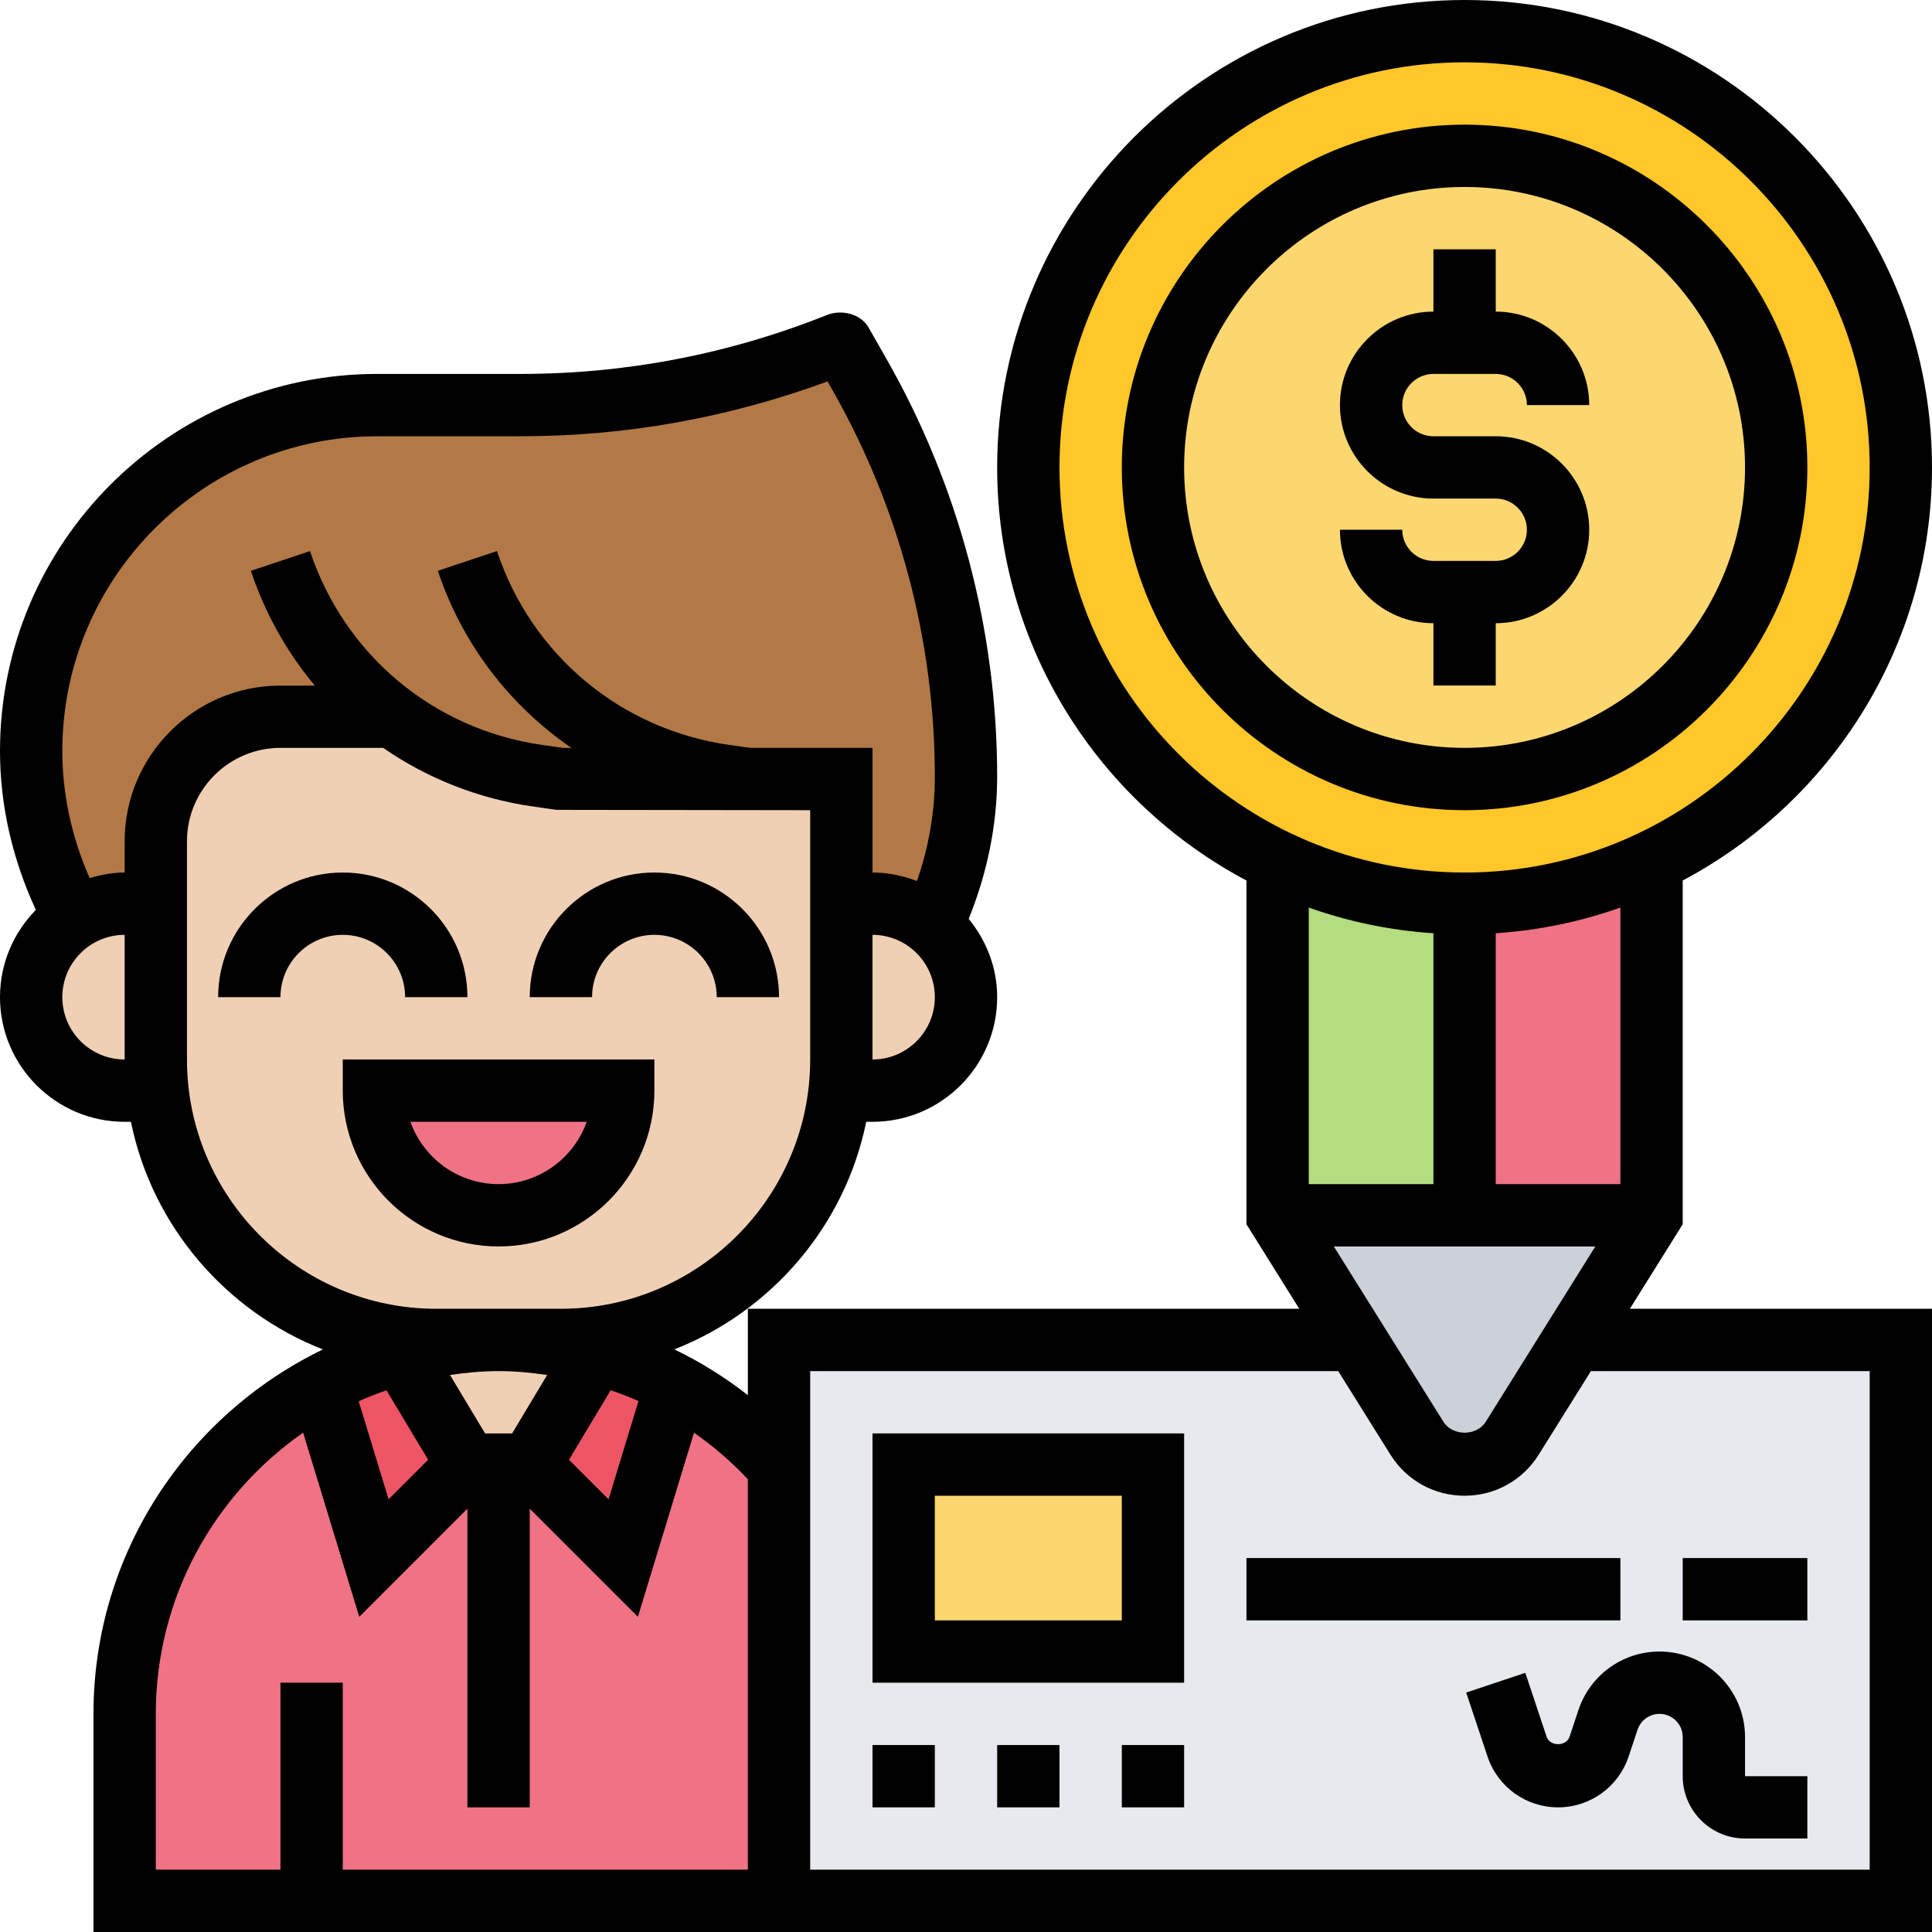 <svg id="Layer_5" enable-background="new 0 0 62 62" height="512" viewBox="0 0 62 62" width="512" xmlns="http://www.w3.org/2000/svg"><g><g><g><path d="m2.38 29.47c-.9-1.63-1.38-3.48-1.38-5.37 0-6.13 4.97-11.1 11.1-11.1h4.61c3.49 0 6.96-.67 10.2-1.96l.09-.04.56.99c1.13 1.97 1.99 4.07 2.57 6.24.57 2.18.87 4.43.87 6.69 0 1.66-.37 3.29-1.08 4.78-.52-.44-1.19-.7-1.92-.7h-1v-4h-3-6l-.74-.11c-1.71-.24-3.29-.9-4.63-1.89h-3.63c-2.21 0-4 1.79-4 4v2h-1c-.6 0-1.15.18-1.62.47z" fill="#b27946"/></g><g><path d="m17 47 3 3 1.7-5.56c1.25.68 2.37 1.57 3.3 2.62v13.94h-15-6v-6c0-4.57 2.55-8.54 6.3-10.56l1.7 5.56 3-3h1z" fill="#ef7385"/></g><g><path d="m21.7 44.44-1.7 5.56-3-3 2.14-3.57v-.01c.65.17 1.28.4 1.88.68.23.11.46.22.68.34z" fill="#ed5565"/></g><g><path d="m12.86 43.42v.01l2.14 3.57-3 3-1.7-5.56c.81-.44 1.66-.78 2.56-1.02z" fill="#ed5565"/></g><g><path d="m47 29v10h-6v-11.35c1.82.87 3.86 1.35 6 1.35z" fill="#b4dd7f"/></g><g><path d="m53 27.65v11.35h-6v-10c2.14 0 4.18-.48 6-1.35z" fill="#ef7385"/></g><g><path d="m25 43h36v18h-36z" fill="#e6e9ed"/></g><g><path d="m53 39-2.5 4-1.97 3.15c-.33.53-.91.85-1.53.85s-1.2-.32-1.53-.85l-1.97-3.15-2.5-4h6z" fill="#ccd1d9"/></g><g><path d="m29 47h8v6h-8z" fill="#fcd770"/></g><g><path d="m19.14 43.42v.01l-2.14 3.57h-1-1l-2.14-3.57v-.01c1-.28 2.05-.42 3.14-.42s2.14.14 3.14.42z" fill="#f0d0b4"/></g><g><path d="m29.92 29.7c-.52-.44-1.19-.7-1.92-.7h-1v-4h-3-6l-.74-.11c-1.71-.24-3.29-.9-4.63-1.89h-3.63c-2.21 0-4 1.79-4 4v2h-1c-.6 0-1.15.18-1.62.47-.83.54-1.38 1.47-1.38 2.53 0 .83.34 1.58.88 2.12s1.29.88 2.12.88h1l.06-.01c.49 4.5 4.3 8.01 8.94 8.01h2 2c4.64 0 8.45-3.51 8.94-8.01l.06.01h1c.83 0 1.58-.34 2.12-.88s.88-1.29.88-2.12c0-.93-.42-1.76-1.08-2.3z" fill="#f0d0b4"/></g><g><path d="m18 35h2c0 1.1-.45 2.1-1.17 2.83-.73.72-1.73 1.17-2.83 1.17-2.21 0-4-1.79-4-4h2z" fill="#ef7385"/></g><g><path d="m47 1c7.73 0 14 6.27 14 14 0 5.58-3.27 10.4-8 12.65-1.82.87-3.86 1.35-6 1.35s-4.18-.48-6-1.35c-4.73-2.25-8-7.07-8-12.65 0-7.73 6.27-14 14-14z" fill="#ffc729"/></g><g><circle cx="47" cy="15" fill="#fcd770" r="10"/></g></g><g><path d="m48 22v-2c1.654 0 3-1.346 3-3s-1.346-3-3-3h-2c-.551 0-1-.449-1-1s.449-1 1-1h2c.551 0 1 .449 1 1h2c0-1.654-1.346-3-3-3v-2h-2v2c-1.654 0-3 1.346-3 3s1.346 3 3 3h2c.551 0 1 .449 1 1s-.449 1-1 1h-2c-.551 0-1-.449-1-1h-2c0 1.654 1.346 3 3 3v2z"/><path d="m58 15c0-6.065-4.935-11-11-11s-11 4.935-11 11 4.935 11 11 11 11-4.935 11-11zm-20 0c0-4.962 4.038-9 9-9s9 4.038 9 9-4.038 9-9 9-9-4.038-9-9z"/><path d="m54 39.287v-11.031c4.752-2.52 8-7.513 8-13.256 0-8.271-6.729-15-15-15s-15 6.729-15 15c0 5.743 3.248 10.737 8 13.256v11.031l1.695 2.713h-17.695v2.772c-.735-.574-1.525-1.066-2.359-1.469 3.115-1.224 5.475-3.958 6.157-7.303h.202c2.206 0 4-1.794 4-4 0-.956-.351-1.824-.914-2.513.588-1.445.914-3.004.914-4.563 0-4.704-1.233-9.349-3.567-13.432l-.564-.988c-.247-.433-.864-.582-1.329-.396-3.14 1.255-6.447 1.892-9.829 1.892h-4.606c-6.675 0-12.105 5.43-12.105 12.104 0 1.761.411 3.5 1.151 5.095-.71.723-1.151 1.711-1.151 2.801 0 2.206 1.794 4 4 4h.202c.682 3.346 3.044 6.082 6.16 7.305-4.349 2.105-7.362 6.549-7.362 11.695v7h59v-20h-9.695zm-2.804.713-3.514 5.622c-.295.473-1.068.473-1.363 0l-3.515-5.622zm.804-2h-4v-8.051c1.395-.093 2.735-.375 4-.825zm-18-23c0-7.168 5.832-13 13-13s13 5.832 13 13-5.832 13-13 13-13-5.832-13-13zm12 14.949v8.051h-4v-8.875c1.265.449 2.605.732 4 .824zm-33.597 14.667 1.337 2.229-1.27 1.27-.959-3.148c.291-.13.589-.246.892-.351zm3.597-.616c.526 0 1.045.051 1.559.125l-1.125 1.875h-.867l-1.126-1.876c.51-.073 1.028-.124 1.559-.124zm3.598.614c.302.105.601.217.892.348l-.961 3.154-1.27-1.27zm8.402-10.614v-4c1.103 0 2 .897 2 2s-.897 2-2 2zm-26-2c0-1.103.897-2 2-2v4c-1.103 0-2-.897-2-2zm2-5v1c-.392 0-.764.074-1.122.18-.567-1.282-.878-2.67-.878-4.076 0-5.571 4.533-10.104 10.104-10.104h4.606c3.354 0 6.639-.582 9.846-1.759l.139.244c2.162 3.781 3.305 8.083 3.305 12.439 0 1.136-.198 2.276-.575 3.35-.444-.17-.921-.274-1.425-.274v-4h-3.931l-.667-.095c-3.485-.498-6.341-2.882-7.454-6.221l-1.897.633c.791 2.372 2.319 4.329 4.286 5.684h-.267l-.668-.095c-3.485-.498-6.341-2.882-7.454-6.221l-1.897.633c.458 1.375 1.161 2.618 2.053 3.684h-1.104c-2.757-.002-5 2.241-5 4.998zm10 15c-4.411 0-8-3.589-8-8v-7c0-1.654 1.346-3 3-3h3.296c1.408.975 3.048 1.631 4.824 1.884l.739.105 8.141.011v7.999c0 4.412-3.589 8.001-8.001 8.001zm-9 13c0-3.735 1.875-7.036 4.728-9.025l1.801 5.91 3.471-3.471v9.586h2v-9.586l3.471 3.471 1.8-5.907c.623.433 1.201.932 1.729 1.492v12.53h-13v-6h-2v6h-4zm55-11v16h-34v-16h16.945l1.677 2.683c.516.825 1.405 1.317 2.378 1.317s1.862-.492 2.378-1.317l1.677-2.683z"/><path d="m28 54h10v-8h-10zm2-6h6v4h-6z"/><path d="m28 56h2v2h-2z"/><path d="m32 56h2v2h-2z"/><path d="m36 56h2v2h-2z"/><path d="m40 50h12v2h-12z"/><path d="m54 50h4v2h-4z"/><path d="m50.654 54.877-.286.858c-.105.316-.63.316-.735 0l-.684-2.052-1.897.633.684 2.052c.325.977 1.235 1.632 2.264 1.632s1.939-.655 2.265-1.633l.286-.858c.102-.305.385-.509.705-.509.411 0 .744.333.744.743v1.257c0 1.103.897 2 2 2h2v-2h-2v-1.257c0-1.513-1.231-2.743-2.744-2.743-1.182 0-2.228.754-2.602 1.877z"/><path d="m21 35v-1h-10v1c0 2.757 2.243 5 5 5s5-2.243 5-5zm-5 3c-1.304 0-2.416-.836-2.829-2h5.657c-.412 1.164-1.525 2-2.828 2z"/><path d="m13 32h2c0-2.206-1.794-4-4-4s-4 1.794-4 4h2c0-1.103.897-2 2-2s2 .897 2 2z"/><path d="m21 30c1.103 0 2 .897 2 2h2c0-2.206-1.794-4-4-4s-4 1.794-4 4h2c0-1.103.896-2 2-2z"/></g></g></svg>